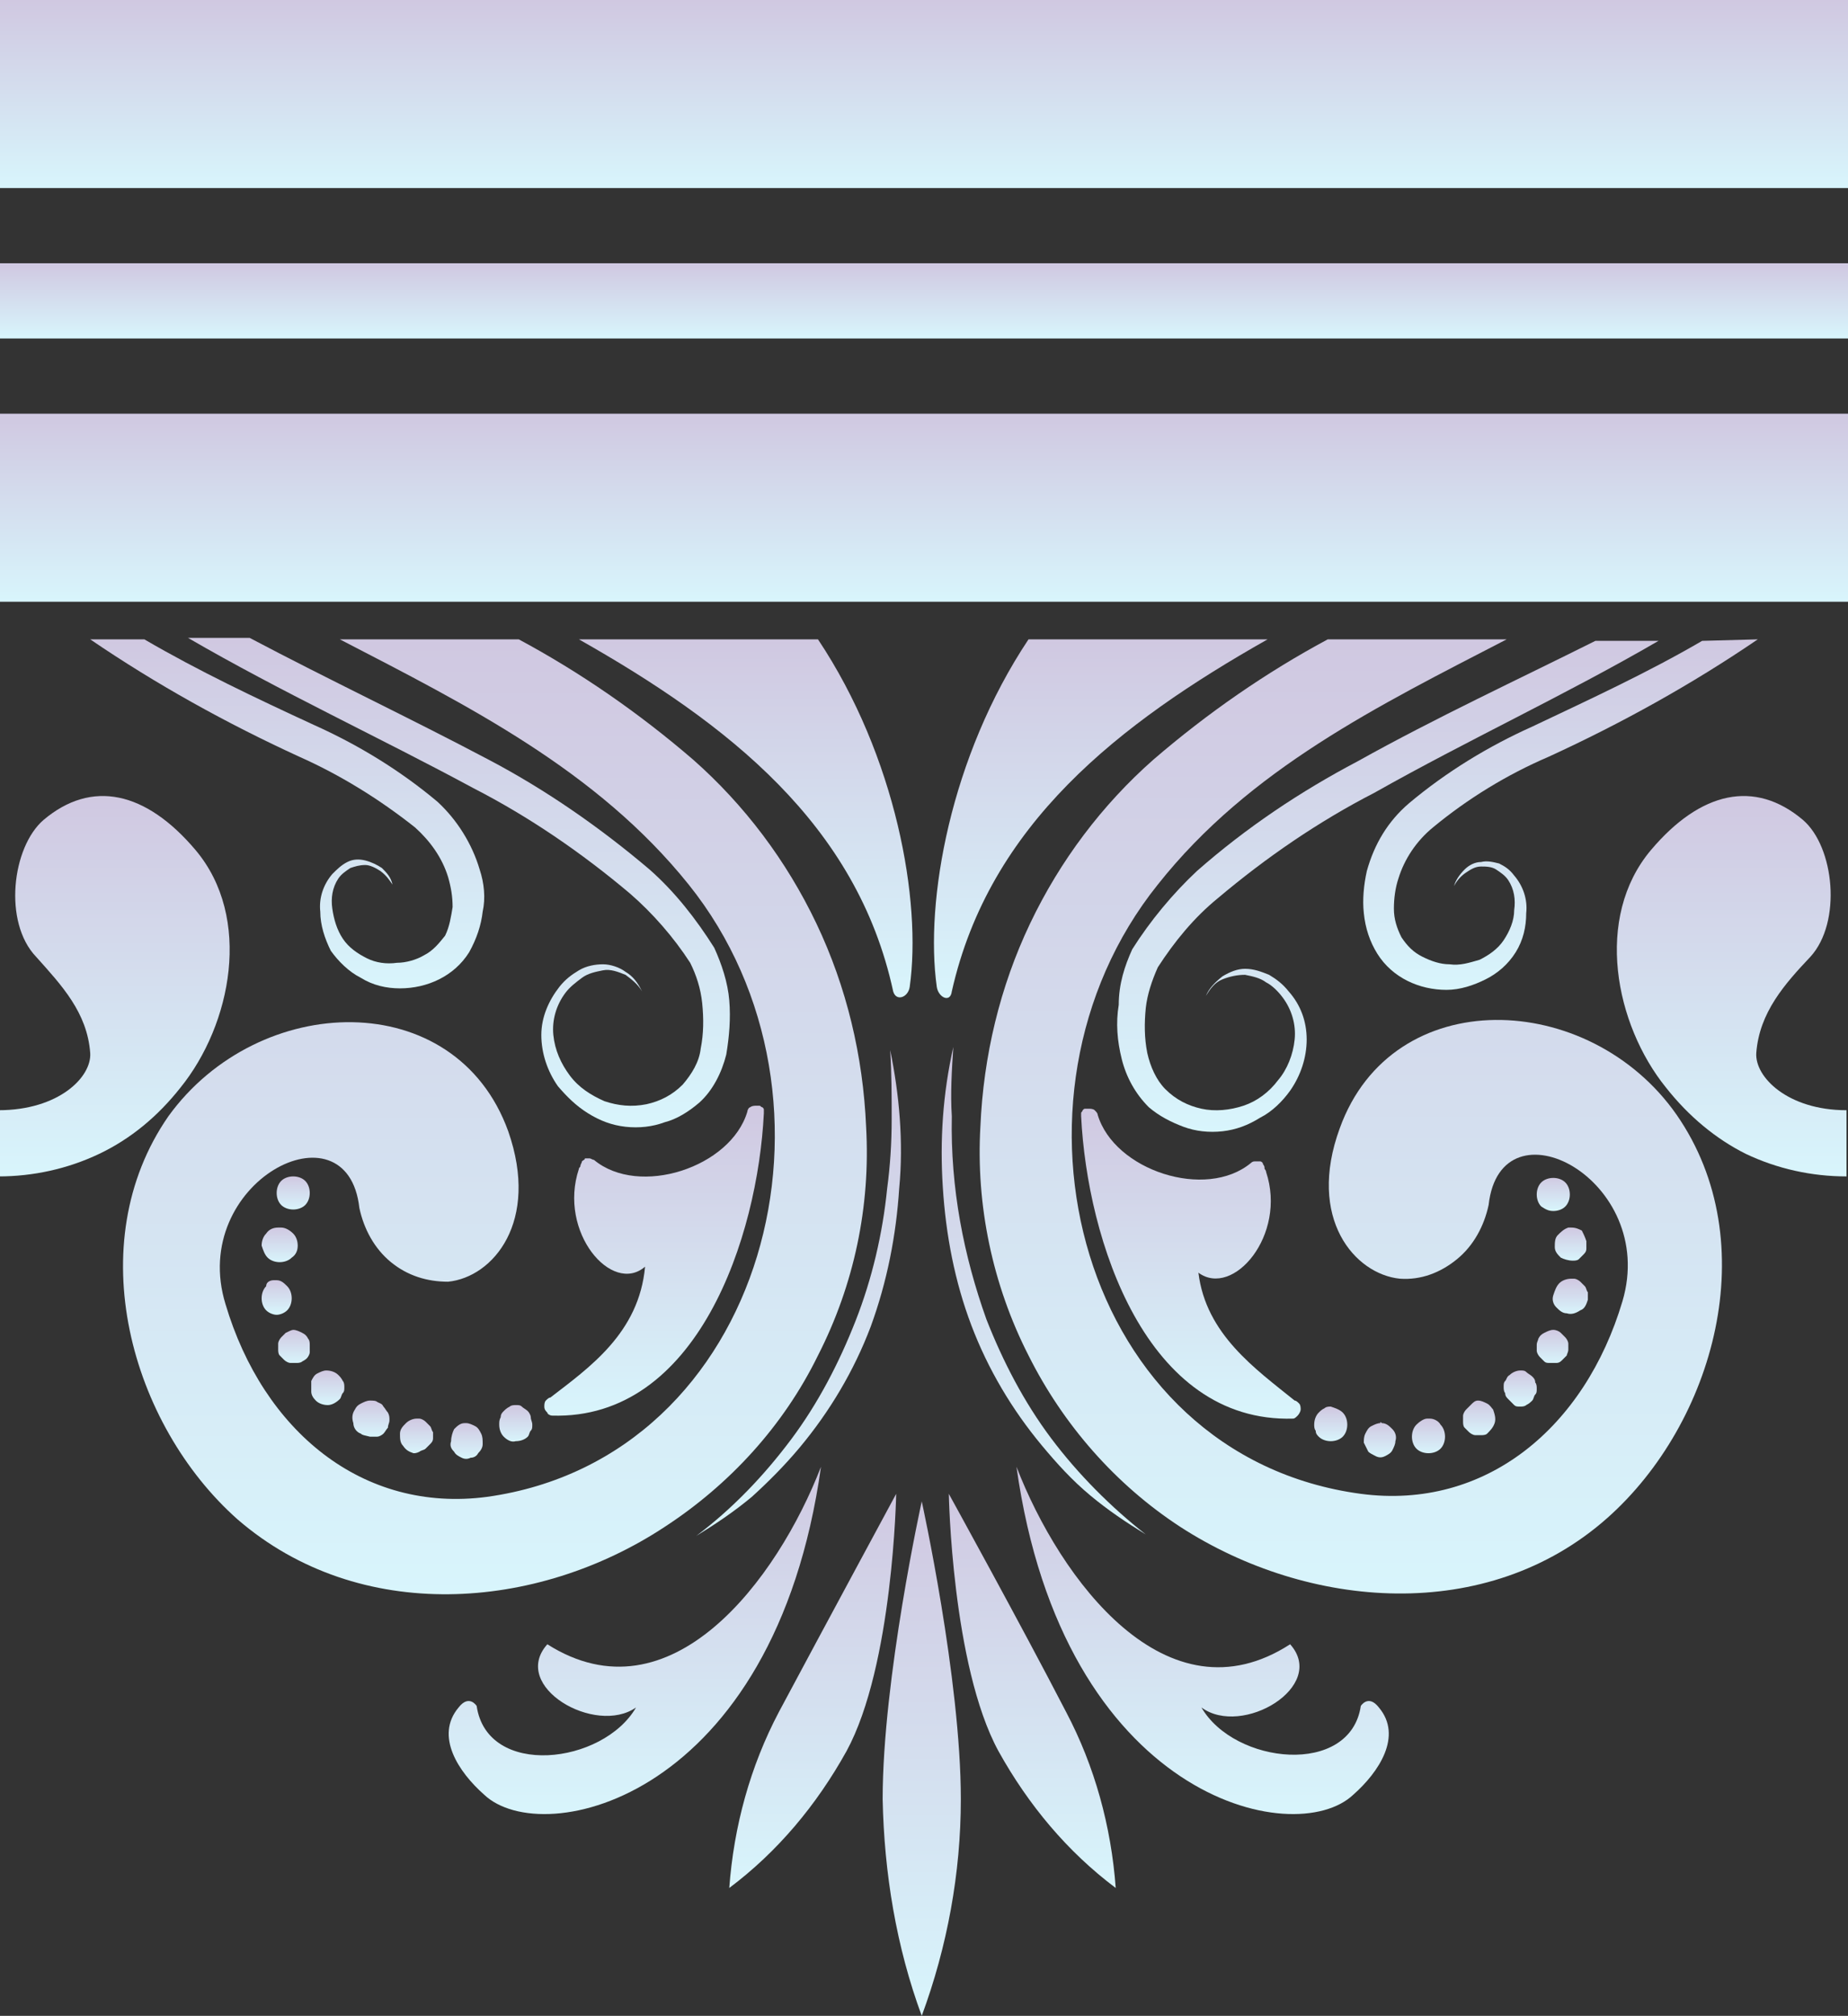 <svg version="1.1" id="Слой_1" xmlns="http://www.w3.org/2000/svg" x="0" y="0" viewBox="0 0 122.9 134" xml:space="preserve"><rect x="0" y="0" width="122.9" height="134" fill="#333333" stroke="none"/><linearGradient id="SVGID_1_" gradientUnits="userSpaceOnUse" x1="33.01" y1="29.93" x2="33.01" y2="93.46" gradientTransform="matrix(1 0 0 -1 0 136)"><stop offset="0" stop-color="#d8f5fc"/><stop offset="1" stop-color="#d0c8e1"/></linearGradient><path d="M33.8 75.2c2.1 6-1 9.7-4 10-1.4 0-2.7-.4-3.8-1.3-1.1-.9-1.8-2.2-2.1-3.6-.8-7.2-11.4-1.7-8.9 6.4 2.5 8.4 9.1 13.9 17.4 12.8C51 96.9 57.2 73 45.8 58.8c-6.1-7.6-14.7-11.9-23.2-16.3h11.9c4.1 2.2 8 4.9 11.6 8 3.4 3 6.2 6.7 8.2 10.9 2 4.2 3.1 8.8 3.3 13.5.3 5.3-.8 10.5-3.2 15.2-2.3 4.7-5.9 8.6-10.2 11.4-8.5 5.6-20.3 6.5-28.4-.5-7.1-6.3-10.5-18.3-4.6-26.8 6-8.3 19.1-8.7 22.6 1z" fill="url(#SVGID_1_)"/><linearGradient id="SVGID_2_" gradientUnits="userSpaceOnUse" x1="43.644" y1="41.785" x2="43.644" y2="62.417" gradientTransform="matrix(1 0 0 -1 0 136)"><stop offset="0" stop-color="#d8f5fc"/><stop offset="1" stop-color="#d0c8e1"/></linearGradient><path d="M38.5 77.7c0-.1.1-.1.1-.2s.1-.2.1-.3c.1-.1.2-.1.2-.2h.3c.1 0 .2.1.3.1 3 2.5 9.1.5 10.2-3.2 0-.1.1-.3.2-.3.1-.1.3-.1.4-.1h.2c.1 0 .1.1.2.1.1.1.1.1.1.2v.2c-.4 8.2-4.4 20.4-14.1 20.1-.1 0-.3-.1-.3-.2-.1-.1-.2-.2-.2-.4 0-.1 0-.3.1-.4.1-.1.2-.2.3-.2 2.6-2 5.9-4.3 6.3-8.7-2.2 1.9-5.8-2.3-4.4-6.5z" fill="url(#SVGID_2_)"/><linearGradient id="SVGID_3_" gradientUnits="userSpaceOnUse" x1="30.526" y1="60.933" x2="30.526" y2="93.59" gradientTransform="matrix(1 0 0 -1 0 136)"><stop offset="0" stop-color="#d8f5fc"/><stop offset="1" stop-color="#d0c8e1"/></linearGradient><path d="M32.5 50.5c3.8 2 7.4 4.5 10.7 7.3 1.7 1.5 3.1 3.3 4.3 5.2.5 1.1.9 2.3 1 3.5.1 1.2 0 2.4-.2 3.6-.3 1.2-.9 2.4-1.8 3.2-.7.6-1.5 1.1-2.3 1.3-.8.3-1.7.4-2.6.3-.9-.1-1.7-.4-2.5-.9s-1.4-1.1-2-1.8c-.7-1-1.1-2.2-1.1-3.4 0-1.2.5-2.3 1.2-3.2.4-.5.8-.8 1.3-1.1.5-.3 1.1-.4 1.6-.4s1.1.2 1.5.5c.5.3.8.7 1.1 1.3-.3-.5-.7-.8-1.1-1.1-.5-.2-1-.4-1.5-.3-.5.1-1 .2-1.4.5s-.8.6-1.1 1c-.6.8-.9 1.8-.8 2.8.1 1 .5 1.9 1.1 2.7.6.8 1.4 1.3 2.3 1.7.9.3 1.8.4 2.8.2.9-.2 1.7-.6 2.4-1.3.6-.7 1.1-1.5 1.2-2.4.2-1 .2-2 .1-3s-.4-1.9-.8-2.7c-1.1-1.7-2.5-3.3-4-4.6-3.2-2.7-6.7-5.1-10.4-7-6.3-3.4-12.8-6.4-19-10h4.1c5.3 2.8 10.6 5.3 15.9 8.1z" fill="url(#SVGID_3_)"/><linearGradient id="SVGID_4_" gradientUnits="userSpaceOnUse" x1="34.288" y1="40.136" x2="34.288" y2="42.538" gradientTransform="matrix(1 0 0 -1 0 136)"><stop offset="0" stop-color="#d8f5fc"/><stop offset="1" stop-color="#d0c8e1"/></linearGradient><path d="M33.5 95.5c-.2-.2-.3-.5-.3-.8 0-.2 0-.3.1-.5 0-.2.1-.3.2-.4.1-.1.2-.2.4-.3.1-.1.3-.1.4-.1.2 0 .3 0 .4.1.1.1.3.2.4.3s.2.3.2.4c0 .2.1.3.1.5s0 .3-.1.4c-.1.1-.1.3-.2.4-.2.2-.5.3-.8.3-.3.1-.6-.1-.8-.3z" fill="url(#SVGID_4_)"/><linearGradient id="SVGID_5_" gradientUnits="userSpaceOnUse" x1="24.573" y1="40.505" x2="24.573" y2="42.881" gradientTransform="matrix(1 0 0 -1 0 136)"><stop offset="0" stop-color="#d8f5fc"/><stop offset="1" stop-color="#d0c8e1"/></linearGradient><path d="M24 95.3c-.3-.1-.5-.4-.5-.7-.1-.3-.1-.6.1-.9.1-.2.2-.3.4-.4.2-.1.4-.2.6-.2.2 0 .4 0 .5.1.2.1.3.1.4.3.1.1.2.3.3.4.1.2.1.3.1.5s-.1.3-.1.5c-.1.1-.2.3-.3.4-.1.1-.3.2-.4.2h-.5c-.4-.1-.5-.1-.6-.2z" fill="url(#SVGID_5_)"/><linearGradient id="SVGID_6_" gradientUnits="userSpaceOnUse" x1="31.028" y1="39.11" x2="31.028" y2="41.437" gradientTransform="matrix(1 0 0 -1 0 136)"><stop offset="0" stop-color="#d8f5fc"/><stop offset="1" stop-color="#d0c8e1"/></linearGradient><path d="M30 95.8c0-.3.1-.6.2-.8.2-.2.4-.4.7-.4h.1c.2 0 .4.1.6.2.2.1.3.3.4.5.1.2.1.4.1.7 0 .2-.1.4-.3.6-.1.2-.3.3-.5.3-.2.1-.4.1-.6 0-.2-.1-.4-.2-.5-.4-.2-.2-.3-.4-.2-.7z" fill="url(#SVGID_6_)"/><linearGradient id="SVGID_7_" gradientUnits="userSpaceOnUse" x1="18.97" y1="70.278" x2="18.97" y2="93.47" gradientTransform="matrix(1 0 0 -1 0 136)"><stop offset="0" stop-color="#d8f5fc"/><stop offset="1" stop-color="#d0c8e1"/></linearGradient><path d="M27.6 55c-2.4-1.9-5-3.5-7.7-4.7-4.8-2.2-9.5-4.8-13.9-7.8h3.6c3.6 2.1 7.4 3.9 11.3 5.7 2.9 1.3 5.7 3 8.2 5.1 1.3 1.2 2.3 2.8 2.8 4.5.3.9.4 1.9.2 2.8-.1.9-.4 1.8-.9 2.7-.5.8-1.2 1.4-2 1.8-.8.4-1.7.6-2.6.6-.9 0-1.8-.2-2.6-.7-.8-.4-1.5-1.1-2-1.8-.4-.8-.7-1.7-.7-2.6-.1-.9.2-1.8.8-2.5.3-.3.6-.6 1-.8.4-.2.8-.2 1.2-.1.4.1.8.3 1.1.5.3.3.6.6.7 1.1-.2-.3-.4-.6-.8-.9-.3-.2-.7-.4-1-.4-.4 0-.7.1-1 .2-.3.2-.6.4-.8.7-.4.6-.5 1.3-.4 2 .1.7.3 1.4.7 2 .4.6 1 1 1.6 1.3.6.3 1.3.4 2 .3.6 0 1.3-.2 1.8-.5.6-.3 1-.8 1.4-1.3.3-.6.4-1.3.5-1.9 0-.7-.1-1.3-.3-2-.4-1.3-1.2-2.4-2.2-3.3z" fill="url(#SVGID_7_)"/><linearGradient id="SVGID_8_" gradientUnits="userSpaceOnUse" x1="18.547" y1="52.053" x2="18.547" y2="54.45" gradientTransform="matrix(1 0 0 -1 0 136)"><stop offset="0" stop-color="#d8f5fc"/><stop offset="1" stop-color="#d0c8e1"/></linearGradient><path d="M18.5 81.6h.2c.3 0 .6.2.8.4.2.2.3.5.3.8 0 .3-.1.6-.4.8-.2.2-.5.3-.8.3-.3 0-.6-.1-.8-.3-.2-.2-.3-.5-.4-.8 0-.3.1-.6.3-.8.2-.3.5-.4.8-.4z" fill="url(#SVGID_8_)"/><linearGradient id="SVGID_9_" gradientUnits="userSpaceOnUse" x1="27.695" y1="39.365" x2="27.695" y2="41.68" gradientTransform="matrix(1 0 0 -1 0 136)"><stop offset="0" stop-color="#d8f5fc"/><stop offset="1" stop-color="#d0c8e1"/></linearGradient><path d="M27.5 96.6c-.3-.1-.5-.2-.7-.5-.2-.2-.2-.5-.2-.8 0-.3.2-.5.4-.7.2-.2.5-.3.7-.3h.2c.1 0 .3.1.4.2l.3.3c.1.1.1.3.2.4v.4c0 .2-.1.3-.2.4l-.3.3c-.1.1-.3.1-.4.2-.2.1-.3.1-.4.1z" fill="url(#SVGID_9_)"/><linearGradient id="SVGID_10_" gradientUnits="userSpaceOnUse" x1="68.681" y1="10.53" x2="68.681" y2="36.73" gradientTransform="matrix(1 0 0 -1 0 136)"><stop offset="0" stop-color="#d8f5fc"/><stop offset="1" stop-color="#d0c8e1"/></linearGradient><path d="M70.9 113.8c1.9 3.6 3 7.6 3.3 11.7-3.2-2.4-5.8-5.5-7.8-9.1-3.1-5.7-3.3-17.1-3.3-17.1s4.8 8.7 7.8 14.5z" fill="url(#SVGID_10_)"/><linearGradient id="SVGID_11_" gradientUnits="userSpaceOnUse" x1="53.079" y1="34" x2="53.079" y2="66.33" gradientTransform="matrix(1 0 0 -1 0 136)"><stop offset="0" stop-color="#d8f5fc"/><stop offset="1" stop-color="#d0c8e1"/></linearGradient><path d="M59.8 79c-.2 3.1-.8 6.2-1.9 9.2-1.1 2.9-2.7 5.6-4.7 8-1 1.2-2.1 2.3-3.2 3.3-1.2 1-2.4 1.8-3.7 2.6 2.4-1.8 4.5-4 6.3-6.4 1.8-2.4 3.2-5.1 4.3-7.9C58 85 58.7 82 59 79c.2-1.5.3-3 .3-4.6 0-1.5 0-3.1-.1-4.6.6 2.9.9 6.1.6 9.2z" fill="url(#SVGID_11_)"/><linearGradient id="SVGID_12_" gradientUnits="userSpaceOnUse" x1="7.654" y1="57.798" x2="7.654" y2="83.082" gradientTransform="matrix(1 0 0 -1 0 136)"><stop offset="0" stop-color="#d8f5fc"/><stop offset="1" stop-color="#d0c8e1"/></linearGradient><path d="M6 70c-.2-2.7-1.9-4.5-3.6-6.4-2.2-2.3-1.6-7.3.5-9.1 3.2-2.7 6.8-1.9 10.1 2 3.8 4.5 2.4 11.6-1 15.8-1.5 1.9-3.3 3.4-5.4 4.4-2.1 1-4.4 1.5-6.7 1.5v-4.4c4 0 6.2-2.2 6.1-3.8z" fill="url(#SVGID_12_)"/><linearGradient id="SVGID_13_" gradientUnits="userSpaceOnUse" x1="69.353" y1="33.96" x2="69.353" y2="66.25" gradientTransform="matrix(1 0 0 -1 0 136)"><stop offset="0" stop-color="#d8f5fc"/><stop offset="1" stop-color="#d0c8e1"/></linearGradient><path d="M65.6 87.7c1.1 2.8 2.5 5.5 4.3 7.9 1.8 2.4 4 4.6 6.3 6.4-1.3-.8-2.5-1.6-3.7-2.6-1.2-1-2.2-2.1-3.2-3.3-2-2.4-3.6-5.1-4.7-8-1.1-2.9-1.7-6-1.9-9.2-.2-3.1 0-6.2.7-9.3-.1 1.5-.2 3.1-.1 4.6-.1 4.8.8 9.3 2.3 13.5z" fill="url(#SVGID_13_)"/><linearGradient id="SVGID_14_" gradientUnits="userSpaceOnUse" x1="79.96" y1="15.431" x2="79.96" y2="38.48" gradientTransform="matrix(1 0 0 -1 0 136)"><stop offset="0" stop-color="#d8f5fc"/><stop offset="1" stop-color="#d0c8e1"/></linearGradient><path d="M85.8 109.3c2.5 2.8-3.2 6.2-5.9 4.2 2.2 3.8 9.9 4.6 10.6-.1 0 0 .5-.8 1.2.1 1.6 1.9 0 4.3-1.7 5.8-3.9 3.7-19.3.3-22.4-21.8 2.9 7.5 10 17.1 18.2 11.8z" fill="url(#SVGID_14_)"/><linearGradient id="SVGID_15_" gradientUnits="userSpaceOnUse" x1="42.251" y1="15.431" x2="42.251" y2="38.48" gradientTransform="matrix(1 0 0 -1 0 136)"><stop offset="0" stop-color="#d8f5fc"/><stop offset="1" stop-color="#d0c8e1"/></linearGradient><path d="M31.7 113.4c.7 4.8 8.4 3.9 10.6.1-2.7 1.9-8.4-1.4-5.9-4.2 8.2 5.2 15.3-4.3 18.2-11.8-3.1 22.1-18.5 25.5-22.4 21.8-1.7-1.5-3.3-3.9-1.7-5.8.7-.9 1.2-.1 1.2-.1z" fill="url(#SVGID_15_)"/><linearGradient id="SVGID_16_" gradientUnits="userSpaceOnUse" x1="18.331" y1="48.715" x2="18.331" y2="50.93" gradientTransform="matrix(1 0 0 -1 0 136)"><stop offset="0" stop-color="#d8f5fc"/><stop offset="1" stop-color="#d0c8e1"/></linearGradient><path d="M18.2 85.1h.2c.3 0 .5.2.7.4.2.2.3.5.3.8 0 .3-.1.6-.3.8-.2.2-.5.3-.7.3s-.5-.1-.7-.3c-.2-.2-.3-.5-.3-.8 0-.3.1-.6.3-.8 0-.3.3-.4.5-.4z" fill="url(#SVGID_16_)"/><linearGradient id="SVGID_17_" gradientUnits="userSpaceOnUse" x1="54.059" y1="10.53" x2="54.059" y2="36.73" gradientTransform="matrix(1 0 0 -1 0 136)"><stop offset="0" stop-color="#d8f5fc"/><stop offset="1" stop-color="#d0c8e1"/></linearGradient><path d="M59.6 99.3s-.2 11.4-3.3 17.1c-2 3.6-4.6 6.7-7.8 9.1.3-4.1 1.4-8.1 3.3-11.7 3.1-5.8 7.8-14.5 7.8-14.5z" fill="url(#SVGID_17_)"/><linearGradient id="SVGID_18_" gradientUnits="userSpaceOnUse" x1="61.274" y1="2" x2="61.274" y2="36.21" gradientTransform="matrix(1 0 0 -1 0 136)"><stop offset="0" stop-color="#d8f5fc"/><stop offset="1" stop-color="#d0c8e1"/></linearGradient><path d="M63.9 119.6c0 4.9-.9 9.8-2.6 14.4-1.7-4.6-2.5-9.5-2.6-14.4 0-8 2.6-19.8 2.6-19.8s2.6 11.8 2.6 19.8z" fill="url(#SVGID_18_)"/><linearGradient id="SVGID_19_" gradientUnits="userSpaceOnUse" x1="79.211" y1="41.785" x2="79.211" y2="62.417" gradientTransform="matrix(1 0 0 -1 0 136)"><stop offset="0" stop-color="#d8f5fc"/><stop offset="1" stop-color="#d0c8e1"/></linearGradient><path d="M86.1 93.1c.1 0 .2.1.3.2.1.1.1.3.1.4 0 .1-.1.3-.2.4-.1.1-.2.2-.3.2-9.8.3-13.7-11.9-14.1-20.1V74c0-.1.1-.1.1-.2.1-.1.1-.1.2-.1h.2c.1 0 .3 0 .4.1.1.1.2.2.2.3 1.1 3.7 7.2 5.7 10.2 3.2.1-.1.2-.1.3-.1h.3c.1 0 .2.1.2.2.1.1.1.2.1.3 0 0 .1.1.1.2 1.4 4.2-2.2 8.4-4.5 6.7.5 4.1 3.8 6.4 6.4 8.5z" fill="url(#SVGID_19_)"/><linearGradient id="SVGID_20_" gradientUnits="userSpaceOnUse" x1="103.227" y1="45.336" x2="103.227" y2="47.65" gradientTransform="matrix(1 0 0 -1 0 136)"><stop offset="0" stop-color="#d8f5fc"/><stop offset="1" stop-color="#d0c8e1"/></linearGradient><path d="M102.7 90.5l-.3-.3c-.1-.1-.2-.3-.2-.4v-.4c0-.2.1-.3.1-.4.1-.2.2-.3.4-.4s.4-.2.6-.2c.2 0 .4.1.5.2l.3.3c.1.1.2.3.2.4v.4c0 .2-.1.3-.1.4l-.3.3c-.1.1-.2.2-.4.2h-.4c-.2 0-.3 0-.4-.1z" fill="url(#SVGID_20_)"/><linearGradient id="SVGID_21_" gradientUnits="userSpaceOnUse" x1="104.414" y1="52.156" x2="104.414" y2="54.441" gradientTransform="matrix(1 0 0 -1 0 136)"><stop offset="0" stop-color="#d8f5fc"/><stop offset="1" stop-color="#d0c8e1"/></linearGradient><path d="M105.5 82.5v.5c0 .2-.1.3-.2.4l-.3.3c-.1.1-.3.1-.4.1-.3 0-.6-.1-.8-.2-.2-.2-.4-.4-.4-.7 0-.3 0-.6.2-.8.2-.2.4-.4.7-.5h.2c.3 0 .5.1.7.2.1.2.2.4.3.7z" fill="url(#SVGID_21_)"/><linearGradient id="SVGID_22_" gradientUnits="userSpaceOnUse" x1="104.355" y1="48.633" x2="104.355" y2="50.942" gradientTransform="matrix(1 0 0 -1 0 136)"><stop offset="0" stop-color="#d8f5fc"/><stop offset="1" stop-color="#d0c8e1"/></linearGradient><path d="M104.2 87.3c-.3 0-.5-.2-.7-.4s-.3-.5-.2-.8.2-.6.4-.8c.2-.2.5-.3.8-.3h.2c.1 0 .3.1.4.2l.3.3c.1.1.1.3.2.4v.5c-.1.3-.2.6-.5.7-.3.2-.6.3-.9.2z" fill="url(#SVGID_22_)"/><linearGradient id="SVGID_23_" gradientUnits="userSpaceOnUse" x1="103.324" y1="55.526" x2="103.324" y2="57.82" gradientTransform="matrix(1 0 0 -1 0 136)"><stop offset="0" stop-color="#d8f5fc"/><stop offset="1" stop-color="#d0c8e1"/></linearGradient><path d="M102.5 80.2c-.2-.2-.3-.5-.3-.8 0-.3.1-.6.3-.8.2-.2.5-.3.8-.3.3 0 .6.1.8.3.2.2.3.5.3.8 0 .3-.1.6-.3.8-.2.2-.5.3-.8.3-.3 0-.5-.1-.8-.3z" fill="url(#SVGID_23_)"/><linearGradient id="SVGID_24_" gradientUnits="userSpaceOnUse" x1="101.104" y1="42.603" x2="101.104" y2="44.94" gradientTransform="matrix(1 0 0 -1 0 136)"><stop offset="0" stop-color="#d8f5fc"/><stop offset="1" stop-color="#d0c8e1"/></linearGradient><path d="M100.3 93c-.1-.1-.2-.2-.2-.4-.1-.1-.1-.3-.1-.4 0-.2 0-.3.1-.4.1-.1.1-.3.3-.4.2-.2.5-.3.7-.3.2 0 .3 0 .4.1s.3.2.4.3c.1.1.2.2.2.4.1.1.1.3.1.4 0 .2 0 .3-.1.4-.1.1-.1.3-.2.4-.1.1-.2.2-.4.3-.1.1-.3.1-.4.1-.2 0-.3 0-.4-.1l-.4-.4z" fill="url(#SVGID_24_)"/><linearGradient id="SVGID_25_" gradientUnits="userSpaceOnUse" x1="103.875" y1="70.258" x2="103.875" y2="93.5" gradientTransform="matrix(1 0 0 -1 0 136)"><stop offset="0" stop-color="#d8f5fc"/><stop offset="1" stop-color="#d0c8e1"/></linearGradient><path d="M116.9 42.5c-4.4 3-9.1 5.6-13.9 7.8-2.8 1.2-5.4 2.8-7.7 4.7-1.1.9-1.9 2.1-2.3 3.4-.2.6-.3 1.3-.3 2s.2 1.3.5 1.9c.4.6.8 1 1.4 1.3.6.3 1.2.5 1.8.5.7.1 1.3-.1 2-.3.6-.3 1.2-.7 1.6-1.3.4-.6.7-1.3.7-2 .1-.7 0-1.4-.4-2-.2-.3-.5-.5-.8-.7-.3-.2-.7-.2-1-.2-.4 0-.7.2-1 .4-.3.2-.6.5-.8.9.1-.4.4-.8.7-1.1.3-.3.7-.5 1.1-.5.4-.1.8 0 1.2.1.4.2.7.4 1 .8.6.7.9 1.6.8 2.5 0 .9-.2 1.8-.7 2.6-.5.8-1.2 1.4-2 1.8-.8.4-1.7.7-2.6.7-.9 0-1.8-.2-2.6-.6-.8-.4-1.5-1-2-1.8s-.8-1.7-.9-2.7c-.1-.9 0-1.9.2-2.8.5-1.8 1.4-3.3 2.8-4.5 2.5-2.1 5.3-3.8 8.2-5.1 3.8-1.8 7.7-3.6 11.3-5.7l3.7-.1z" fill="url(#SVGID_25_)"/><linearGradient id="SVGID_26_" gradientUnits="userSpaceOnUse" x1="92.314" y1="60.823" x2="92.314" y2="93.48" gradientTransform="matrix(1 0 0 -1 0 136)"><stop offset="0" stop-color="#d8f5fc"/><stop offset="1" stop-color="#d0c8e1"/></linearGradient><path d="M75.3 63.1c1.2-1.9 2.7-3.7 4.3-5.2 3.3-2.9 6.9-5.3 10.7-7.3 5.2-2.9 10.6-5.4 15.8-8h4.2c-6.2 3.6-12.7 6.6-18.9 10.1-3.7 1.9-7.2 4.3-10.4 7-1.6 1.3-2.9 2.9-4 4.6-.4.9-.7 1.8-.8 2.7-.1 1-.1 2 .1 3 .2.9.6 1.8 1.2 2.4.7.7 1.5 1.1 2.4 1.3.9.2 1.9.1 2.8-.2.9-.3 1.7-.9 2.3-1.7.6-.7 1-1.7 1.1-2.7.1-1-.2-2-.8-2.8-.3-.4-.7-.8-1.1-1-.4-.3-.9-.4-1.4-.5-.5 0-1 .1-1.5.3-.5.2-.8.6-1.1 1.1.2-.5.6-.9 1.1-1.3.5-.3 1-.5 1.5-.5.6 0 1.1.2 1.6.4.5.3.9.6 1.3 1.1.8.9 1.2 2 1.2 3.2 0 1.2-.4 2.4-1.1 3.4-.5.7-1.2 1.4-2 1.8-.8.5-1.6.8-2.5.9-.9.1-1.8 0-2.6-.3s-1.6-.7-2.3-1.3c-.9-.9-1.5-2-1.8-3.2-.3-1.2-.4-2.4-.2-3.6 0-1.4.4-2.6.9-3.7z" fill="url(#SVGID_26_)"/><linearGradient id="SVGID_27_" gradientUnits="userSpaceOnUse" x1="73.22" y1="69.661" x2="73.22" y2="93.5" gradientTransform="matrix(1 0 0 -1 0 136)"><stop offset="0" stop-color="#d8f5fc"/><stop offset="1" stop-color="#d0c8e1"/></linearGradient><path d="M62.3 65.6c-.8-5.7.9-15.3 6.1-23.1h15.9c-9.9 5.6-18.5 12.3-21 23.4-.1.8-.9.4-1-.3z" fill="url(#SVGID_27_)"/><linearGradient id="SVGID_28_" gradientUnits="userSpaceOnUse" x1="19.521" y1="55.527" x2="19.521" y2="57.82" gradientTransform="matrix(1 0 0 -1 0 136)"><stop offset="0" stop-color="#d8f5fc"/><stop offset="1" stop-color="#d0c8e1"/></linearGradient><path d="M19.5 78.2c.3 0 .6.1.8.3.2.2.3.5.3.8 0 .3-.1.6-.3.8-.2.2-.5.3-.8.3-.3 0-.6-.1-.8-.3-.2-.2-.3-.5-.3-.8 0-.3.1-.6.3-.8.2-.2.5-.3.8-.3z" fill="url(#SVGID_28_)"/><linearGradient id="SVGID_29_" gradientUnits="userSpaceOnUse" x1="21.754" y1="42.598" x2="21.754" y2="44.91" gradientTransform="matrix(1 0 0 -1 0 136)"><stop offset="0" stop-color="#d8f5fc"/><stop offset="1" stop-color="#d0c8e1"/></linearGradient><path d="M21.7 91.1c.3 0 .6.1.8.3.1.1.2.2.3.4.1.1.1.3.1.4 0 .2 0 .3-.1.4-.1.1-.1.3-.2.4-.2.2-.5.4-.8.4s-.6-.1-.8-.3c-.2-.2-.3-.4-.3-.6v-.7c.1-.2.2-.4.4-.5.2-.1.4-.2.6-.2z" fill="url(#SVGID_29_)"/><linearGradient id="SVGID_30_" gradientUnits="userSpaceOnUse" x1="49.625" y1="69.679" x2="49.625" y2="93.5" gradientTransform="matrix(1 0 0 -1 0 136)"><stop offset="0" stop-color="#d8f5fc"/><stop offset="1" stop-color="#d0c8e1"/></linearGradient><path d="M38.5 42.5h15.9c5.2 7.8 6.9 17.4 6.1 23.1-.1.7-.9 1-1.1.3-2.4-11.1-11-17.8-20.9-23.4z" fill="url(#SVGID_30_)"/><linearGradient id="SVGID_31_" gradientUnits="userSpaceOnUse" x1="98.307" y1="40.575" x2="98.307" y2="42.881" gradientTransform="matrix(1 0 0 -1 0 136)"><stop offset="0" stop-color="#d8f5fc"/><stop offset="1" stop-color="#d0c8e1"/></linearGradient><path d="M98.3 93.1c.2 0 .4.1.6.2.2.1.3.3.4.4.1.3.2.6.1.9-.1.3-.3.5-.5.7-.1.1-.3.1-.4.1h-.4c-.1 0-.3-.1-.4-.2l-.3-.3c-.1-.1-.1-.3-.1-.4v-.4c0-.1.1-.3.2-.4l.3-.3c.2-.2.3-.3.5-.3z" fill="url(#SVGID_31_)"/><linearGradient id="SVGID_32_" gradientUnits="userSpaceOnUse" x1="19.598" y1="45.336" x2="19.598" y2="47.65" gradientTransform="matrix(1 0 0 -1 0 136)"><stop offset="0" stop-color="#d8f5fc"/><stop offset="1" stop-color="#d0c8e1"/></linearGradient><path d="M20.1 90.5c-.1.1-.3.1-.4.1h-.4c-.1 0-.3-.1-.4-.2l-.3-.3c-.1-.1-.1-.3-.1-.4v-.4c0-.1.1-.3.2-.4l.3-.3c.2-.1.4-.2.5-.2.2 0 .4.1.6.2.2.1.3.2.4.4.1.1.1.3.1.4v.5c0 .1-.1.3-.2.4 0 0-.1.1-.3.2z" fill="url(#SVGID_32_)"/><linearGradient id="SVGID_33_" gradientUnits="userSpaceOnUse" x1="89.82" y1="30.03" x2="89.82" y2="93.51" gradientTransform="matrix(1 0 0 -1 0 136)"><stop offset="0" stop-color="#d8f5fc"/><stop offset="1" stop-color="#d0c8e1"/></linearGradient><path d="M65.2 74.9c.2-4.7 1.3-9.3 3.3-13.5s4.8-7.9 8.2-10.9c3.6-3.1 7.5-5.8 11.6-8h11.9c-8.5 4.4-17.1 8.6-23.2 16.3-11.4 14.2-5.2 38 13.5 40.5 8.3 1.1 14.9-4.4 17.4-12.8 2.4-8.1-8.1-13.6-8.9-6.4-.3 1.4-1 2.7-2.1 3.6-1.1.9-2.4 1.4-3.8 1.3-3-.3-6.2-4-4-10 3.5-9.7 16.6-9.2 22.4-.9 5.9 8.5 2.5 20.5-4.6 26.8-8 7.1-19.9 6.1-28.4.6-4.3-2.8-7.8-6.8-10.1-11.4-2.4-4.7-3.5-10-3.2-15.2z" fill="url(#SVGID_33_)"/><linearGradient id="SVGID_34_" gradientUnits="userSpaceOnUse" x1="91.754" y1="39.15" x2="91.754" y2="41.455" gradientTransform="matrix(1 0 0 -1 0 136)"><stop offset="0" stop-color="#d8f5fc"/><stop offset="1" stop-color="#d0c8e1"/></linearGradient><path d="M91.9 94.6c.3 0 .5.2.7.4.2.2.3.5.2.8 0 .2-.1.4-.2.6-.1.2-.3.3-.5.4-.2.1-.4.1-.6 0s-.4-.2-.5-.3l-.3-.6c0-.2 0-.4.1-.6.1-.2.2-.4.4-.5.2-.1.4-.2.6-.2 0-.1 0-.1.1 0z" fill="url(#SVGID_34_)"/><linearGradient id="SVGID_35_" gradientUnits="userSpaceOnUse" x1="95.029" y1="39.346" x2="95.029" y2="41.68" gradientTransform="matrix(1 0 0 -1 0 136)"><stop offset="0" stop-color="#d8f5fc"/><stop offset="1" stop-color="#d0c8e1"/></linearGradient><path d="M95.1 94.3c.3 0 .6.2.7.4.2.2.3.5.3.8 0 .3-.1.6-.3.8-.2.2-.5.3-.8.3-.3 0-.6-.1-.8-.3-.2-.2-.3-.5-.3-.8 0-.3.1-.6.3-.8.2-.2.5-.4.7-.4h.2z" fill="url(#SVGID_35_)"/><linearGradient id="SVGID_36_" gradientUnits="userSpaceOnUse" x1="88.557" y1="40.136" x2="88.557" y2="42.43" gradientTransform="matrix(1 0 0 -1 0 136)"><stop offset="0" stop-color="#d8f5fc"/><stop offset="1" stop-color="#d0c8e1"/></linearGradient><path d="M89.3 93.9c.2.2.3.5.3.8 0 .3-.1.6-.3.8-.2.2-.5.3-.8.3s-.6-.1-.8-.3c-.1-.1-.2-.2-.2-.4-.1-.1-.1-.3-.1-.4 0-.3.1-.6.3-.8.1-.1.2-.2.4-.3.1-.1.3-.1.4-.1.3.1.6.2.8.4z" fill="url(#SVGID_36_)"/><linearGradient id="SVGID_37_" gradientUnits="userSpaceOnUse" x1="115.21" y1="57.792" x2="115.21" y2="83.088" gradientTransform="matrix(1 0 0 -1 0 136)"><stop offset="0" stop-color="#d8f5fc"/><stop offset="1" stop-color="#d0c8e1"/></linearGradient><path d="M110.8 72.3c-3.4-4.2-4.8-11.3-1-15.8 3.3-3.9 6.9-4.7 10.1-2 2.1 1.8 2.6 6.8.5 9.1-1.7 1.8-3.4 3.7-3.6 6.4-.1 1.6 2.1 3.8 6 3.8v4.4c-2.3 0-4.6-.5-6.7-1.5-2-1-3.8-2.5-5.3-4.4z" fill="url(#SVGID_37_)"/><linearGradient id="SVGID_38_" gradientUnits="userSpaceOnUse" x1="61.443" y1="96" x2="61.443" y2="108.5" gradientTransform="matrix(1 0 0 -1 0 136)"><stop offset="0" stop-color="#d8f5fc"/><stop offset="1" stop-color="#d0c8e1"/></linearGradient><path d="M122.9 40H0V27.5h122.9V40z" fill="url(#SVGID_38_)"/><linearGradient id="SVGID_39_" gradientUnits="userSpaceOnUse" x1="61.443" y1="123.5" x2="61.443" y2="136" gradientTransform="matrix(1 0 0 -1 0 136)"><stop offset="0" stop-color="#d8f5fc"/><stop offset="1" stop-color="#d0c8e1"/></linearGradient><path d="M122.9 12.5H0V0h122.9v12.5z" fill="url(#SVGID_39_)"/><linearGradient id="SVGID_40_" gradientUnits="userSpaceOnUse" x1="61.443" y1="113.5" x2="61.443" y2="118.5" gradientTransform="matrix(1 0 0 -1 0 136)"><stop offset="0" stop-color="#d8f5fc"/><stop offset="1" stop-color="#d0c8e1"/></linearGradient><path d="M122.9 22.5H0v-5h122.9v5z" fill="url(#SVGID_40_)"/></svg>